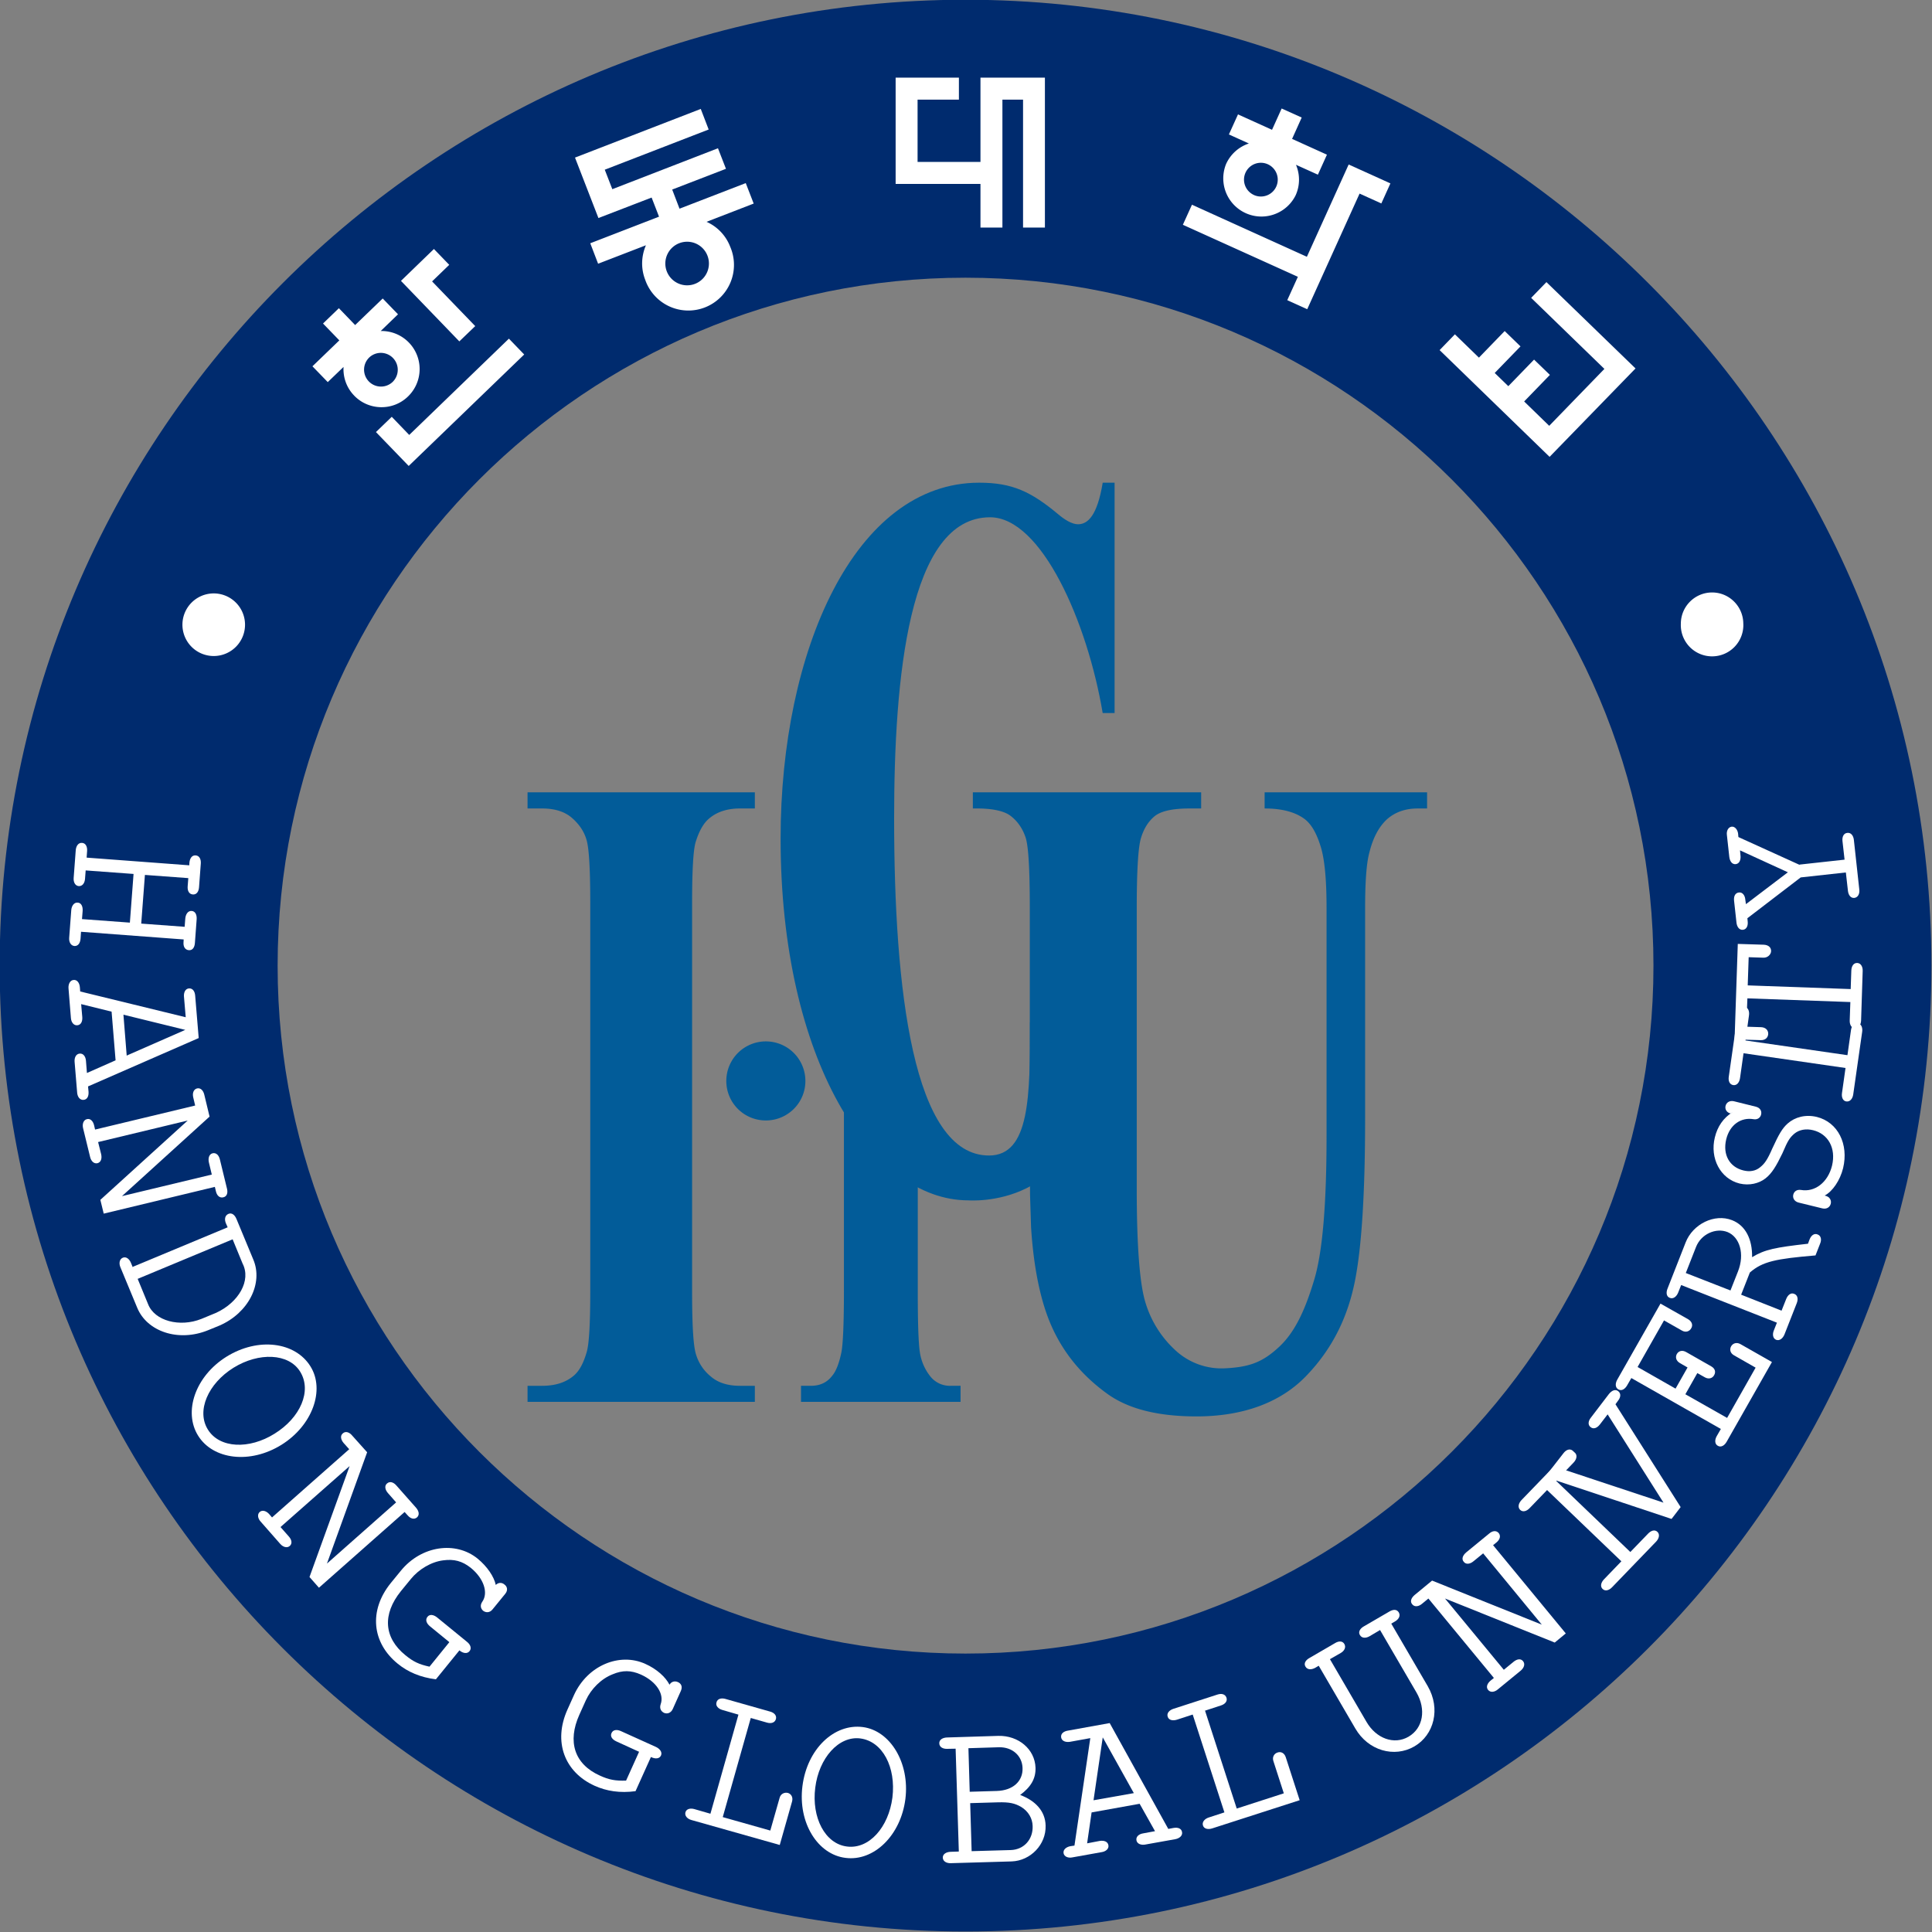 <svg xmlns="http://www.w3.org/2000/svg" width="156.283mm" height="156.283mm" viewBox="0 0 156.283 156.283"><rect x="0" y="0" width="156.283" height="156.283" fill="#808080" stroke="none"/><path d="M127.746 71.613c-18.325 0-33.231 14.91-33.231 33.236 0 18.324 14.906 33.231 33.231 33.231 18.327 0 33.236-14.907 33.236-33.231 0-18.325-14.91-33.236-33.236-33.236zm0 56.904c-13.052 0-23.667-10.618-23.667-23.668 0-13.053 10.615-23.672 23.667-23.672 13.053 0 23.672 10.619 23.672 23.672 0 13.05-10.619 23.668-23.672 23.668" style="fill:#002b6e;fill-opacity:1;fill-rule:nonzero;stroke:none;stroke-width:.353" transform="matrix(2.351 0 0 2.351 -222.232 -168.383)"/><path d="m108.323 81.286 2.008 2.082.547-.526-1.484-1.538.59-.57-.527-.545-1.134 1.097M108.006 85.963l-.544.525 1.127 1.166 3.974-3.835-.526-.545-3.43 3.313-.601-.624M106.71 85.231c.5.522 1.336.537 1.854.033a1.31 1.31 0 0 0-.938-2.253l.595-.575-.526-.544-.949.914-.559-.58-.546.527.561.58-.925.892.527.544.543-.522c-.02.351.099.711.364.984zm1.348-.49a.582.582 0 1 1-.806-.838.582.582 0 0 1 .806.837M120.186 77.922l-2.279.88-.252-.658 1.85-.714-.275-.707-3.635 1.408-.26-.67 3.575-1.383-.272-.708-4.327 1.674.806 2.08 1.83-.705.255.658-2.366.915.27.704 1.645-.635c-.157.365-.18.788-.025 1.186a1.57 1.57 0 1 0 2.926-1.133 1.545 1.545 0 0 0-.815-.86l1.622-.628zm-1.723 3.457a.75.75 0 1 1-.547-1.396.75.75 0 0 1 .547 1.396M147.736 81.328l-.526.543 2.52 2.444-1.899 1.958-.862-.838.886-.914-.545-.526-.886.914-.468-.454.887-.915-.544-.528-.886.915-.827-.802-.526.543 3.784 3.673 2.957-3.042-3.065-2.97M128.262 74.294v2.899h-2.164V75.05h1.422v-.756h-2.177v3.657h2.919v1.5h.755v-4.4h.71v4.4h.752v-5.157h-2.217M140.931 77.281l-1.438 3.176-3.954-1.791-.313.69 3.957 1.79-.365.804.687.311 1.801-3.978.749.339.312-.69-1.436-.65" style="fill:#fff;fill-opacity:1;fill-rule:nonzero;stroke:none;stroke-width:.353" transform="matrix(2.351 0 0 2.351 -222.232 -168.383)"/><path d="M136.715 77.26a1.313 1.313 0 0 0 2.39 1.084c.158-.348.15-.727.013-1.052l.754.34.311-.688-1.199-.543.331-.735-.69-.311-.331.733-1.171-.53-.313.69.687.311a1.315 1.315 0 0 0-.782.701zm.956 1.071a.58.58 0 0 1-.29-.767.58.58 0 1 1 1.058.478.58.58 0 0 1-.768.29" style="fill:#fff;fill-opacity:1;fill-rule:nonzero;stroke:none;stroke-width:.353" transform="matrix(2.351 0 0 2.351 -222.232 -168.383)"/><g style="fill:#fff;fill-opacity:1"><path d="M5.172 8.625.5 8.281l.063-.797c.03-.421-.125-.796-.485-.812-.36-.031-.594.328-.625.734L-.75 10.11c-.031.407.156.766.516.797.359.016.562-.297.593-.719l.047-.671 10.016.75-.016.28c-.031.407.14.735.516.767.375.03.562-.282.594-.688l.171-2.313c.032-.421-.109-.796-.484-.828-.375-.03-.594.344-.625.75l-.062.797L6.28 8.72l.36-4.75 4.234.312-.063.813c-.03.406.126.75.5.781.376.031.579-.281.61-.703l.172-2.313c.031-.406-.125-.765-.5-.796-.375-.032-.578.312-.61.718l-.015.25-10.016-.75.047-.64C1.031 1.219.86.859.5.844c-.36-.031-.578.312-.61.719l-.203 2.703c-.03.406.141.765.5.796.36.016.579-.296.61-.718l.062-.813 4.672.344Zm0 0" style="stroke:none" transform="translate(6.218 67.483) scale(.829)"/></g><g style="fill:#fff;fill-opacity:1"><path d="M4.656 7.734 1.86 8.97 1.766 7.78c-.032-.406-.25-.734-.61-.703-.36.031-.531.39-.5.797l.25 3.016c.031.406.266.734.625.703.36-.031.516-.36.485-.797l-.047-.516 10.797-4.719-.344-4.14c-.031-.406-.235-.734-.61-.703-.359.031-.515.406-.484.797L11.5 3.53 1.203 1.016 1.172.609C1.14.203.922-.14.562-.109c-.359.03-.53.421-.5.812L.297 3.61c.031.407.266.735.625.704.36-.032.515-.375.484-.797l-.11-1.266 2.97.734Zm1.094-.343-.328-4.11 6.172 1.516v-.094L5.75 7.266Zm0 0" style="stroke:none" transform="translate(5.49 79.36) scale(.829)"/></g><g style="fill:#fff;fill-opacity:1"><path d="m2.328 9.656 10.844-2.61.11.454c.093.39.359.656.718.563.36-.079.453-.438.36-.829l-.688-2.828c-.094-.437-.36-.718-.719-.64-.36.093-.453.5-.36.906l.282 1.172-9.11 2.187.047.188L12.656.188l-.515-2.141c-.094-.39-.344-.688-.704-.61-.359.094-.468.485-.374.876l.187.796-9.766 2.344-.093-.406C1.297.64 1.03.344.687.437.344.516.22.922.313 1.313L1 4.126c.094.406.375.688.719.61.343-.094.453-.454.36-.876L1.78 2.672l9.11-2.188-.047-.203L2 8.312Zm0 0" style="stroke:none" transform="translate(6.46 90.168) scale(.829)"/></g><g style="fill:#fff;fill-opacity:1"><path d="m1.766 1.36-.22-.532C1.392.453 1.079.188.75.328S.36.875.516 1.25l1.64 3.953c.953 2.328 4.016 3.375 6.906 2.203l1.11-.453c2.86-1.234 4.297-4.14 3.312-6.453l-1.64-3.953c-.156-.375-.438-.64-.781-.5-.36.156-.407.547-.25.922l.171.39L1.72 1.22Zm.437 1.03 9.266-3.859.969 2.36c.859 1.656-.376 3.796-2.579 4.812l-1.437.594c-2.11.844-4.563.203-5.203-1.438Zm0 0" style="stroke:none" transform="translate(9.31 101.468) scale(.829)"/></g><g style="fill:#fff;fill-opacity:1"><path d="M13.75-1.625C12.266-4.031 8.64-4.5 5.547-2.578 2.5-.672 1.328 2.797 2.78 5.125c1.453 2.344 5.078 2.797 8.14.89 3.032-1.89 4.25-5.359 2.829-7.64Zm-1.016.5c1.172 1.875.032 4.5-2.5 6.063-2.468 1.546-5.359 1.437-6.5-.407-1.14-1.828.016-4.484 2.5-6.031 2.47-1.531 5.391-1.422 6.5.375zm0 0" style="stroke:none" transform="translate(13.72 111.884) scale(.829)"/></g><g style="fill:#fff;fill-opacity:1"><path d="m6.578 7.453 8.36-7.39.296.328c.266.312.625.437.907.203.28-.25.187-.625-.079-.938l-1.921-2.172c-.282-.328-.641-.453-.922-.203-.281.235-.172.64.094.938l.796.906-7.03 6.219.14.14 4.062-11.25-1.469-1.64c-.265-.313-.624-.453-.906-.203-.281.234-.187.625.078.937l.547.61L2 .593 1.719.266C1.453-.031 1.062-.172.797.062.53.297.625.72.89 1l1.921 2.188c.266.296.657.421.922.187.266-.234.188-.61-.093-.922l-.813-.922L9.86-4.672l-.14-.156L5.656 6.406Zm0 0" style="stroke:none" transform="translate(20.347 122.256) scale(.829)"/></g><g style="fill:#fff;fill-opacity:1"><path d="m10.719 2.953.14.11c.313.25.72.343.954.046.218-.265.093-.64-.25-.906L8.655-.172c-.328-.266-.719-.36-.953-.062-.234.296-.078.656.25.921l1.89 1.547-1.937 2.391c-1.015-.219-1.578-.484-2.343-1.11-2.141-1.734-2.25-4.015-.454-6.25l.985-1.203c.765-.937 1.984-1.671 3.156-1.812 1.047-.14 1.844.063 2.688.734 1.28 1.047 1.718 2.438 1.124 3.297-.25.36-.156.688.079.89.265.204.656.204.921-.14l1.235-1.515c.281-.344.203-.704-.078-.907-.25-.218-.625-.234-.907.11l.063-.063c-.172-.812-.828-1.797-1.781-2.578-2.14-1.734-5.485-1.266-7.485 1.188l-.984 1.203c-2.172 2.687-1.828 5.828.672 7.86.984.812 2.219 1.343 3.734 1.53l2.297-2.828Zm0 0" style="stroke:none" transform="translate(28.19 130.985) scale(.829)"/></g><g style="fill:#fff;fill-opacity:1"><path d="m11.125.125.156.063c.375.171.781.171.938-.172.14-.313-.094-.641-.485-.829L8.313-2.359c-.376-.172-.766-.157-.922.187-.157.344.093.64.468.813l2.22 1.015L8.811 2.47c-1.03.031-1.656-.078-2.546-.485C3.75.86 3.078-1.344 4.25-3.953l.64-1.422c.5-1.094 1.485-2.094 2.61-2.531.969-.407 1.781-.407 2.766.031 1.515.688 2.28 1.906 1.921 2.89-.14.423.047.704.329.844.296.125.656.032.843-.359l.797-1.781c.188-.422.031-.719-.281-.86-.297-.14-.688-.078-.875.344l.047-.094c-.375-.734-1.235-1.53-2.36-2.03-2.515-1.142-5.64.155-6.953 3.03l-.64 1.422c-1.422 3.157-.281 6.11 2.64 7.438 1.172.531 2.485.734 4 .531l1.5-3.328zm0 0" style="stroke:none" transform="translate(43.34 141.99) scale(.829)"/></g><g style="fill:#fff;fill-opacity:1"><path d="m7.375-9.516 1.703.485c.39.11.75.015.86-.344.093-.36-.172-.625-.563-.734l-4.36-1.235c-.39-.11-.78-.031-.874.328-.11.36.187.641.578.75l1.562.454L3.547-.142 1.984-.594c-.39-.11-.78-.031-.875.313-.093.344.188.64.579.75l8.624 2.437 1.204-4.25c.109-.422-.094-.734-.407-.828-.312-.078-.703.063-.812.485L9.39 1.5 4.75.187l2.734-9.671Zm0 0" style="stroke:none" transform="translate(54.527 146.834) scale(.829)"/></g><g style="fill:#fff;fill-opacity:1"><path d="M7.406-11.703c-2.812-.36-5.437 2.156-5.89 5.765-.454 3.563 1.484 6.672 4.203 7 2.75.36 5.39-2.171 5.843-5.75.438-3.53-1.484-6.671-4.156-7.015Zm-.25 1.11c2.188.28 3.5 2.812 3.14 5.765C9.923-1.922 8.017.234 5.86-.047c-2.14-.266-3.468-2.828-3.093-5.75.359-2.875 2.28-5.062 4.39-4.797zm0 0" style="stroke:none" transform="translate(63.654 149.407) scale(.829)"/></g><g style="fill:#fff;fill-opacity:1"><path d="m2.281-1.188-.953.032c-.406.015-.766.218-.75.578.016.36.375.547.781.531l5.938-.172c1.828-.062 3.375-1.64 3.312-3.5-.03-1.406-1-2.437-2.484-2.984 1.031-.766 1.531-1.578 1.5-2.656-.063-1.829-1.688-3.157-3.625-3.11l-5.016.156c-.406.016-.765.204-.75.579.016.375.375.546.782.53l.812-.015.313 10.047zm.922-5.828-.125-4.25 2.969-.093c1.344-.032 2.281.859 2.312 2.03.047 1.267-.921 2.188-2.515 2.235Zm.188 5.797L3.25-5.906l2.688-.078c1.156-.032 1.671.093 2.296.453.704.437 1.094 1.125 1.11 1.86.047 1.265-.813 2.296-2.125 2.343zm0 0" style="stroke:none" transform="translate(75.786 150.755) scale(.829)"/></g><g style="fill:#fff;fill-opacity:1"><path d="m7.266-5.36 1.5 2.673-1.172.218c-.39.063-.703.313-.64.672.062.344.437.484.827.422l2.969-.531c.406-.078.719-.344.656-.688-.062-.36-.406-.484-.844-.406l-.5.094-5.718-10.328L.28-12.5c-.422.063-.734.297-.672.672.063.36.454.484.86.422l1.984-.36L.906-1.28.5-1.22c-.39.078-.719.328-.656.688.062.344.469.484.844.406l2.875-.516c.406-.062.718-.328.656-.671-.063-.36-.422-.485-.844-.422L2.141-1.5l.437-3.016zm-.438-1.062-4.062.719.921-6.281-.093.015 3.11 5.578zm0 0" style="stroke:none" transform="translate(86.164 150.354) scale(.829)"/></g><g style="fill:#fff;fill-opacity:1"><path d="m.86-12 1.671-.547c.39-.125.64-.406.531-.75-.124-.36-.484-.437-.874-.312l-4.297 1.39c-.391.125-.688.422-.563.781.11.344.516.407.906.282l1.532-.5L2.859-2.11l-1.53.5c-.391.125-.673.437-.563.78.109.345.515.407.906.282l8.531-2.75L8.843-7.5c-.14-.422-.484-.563-.796-.453-.313.094-.547.422-.406.844l1.015 3.14-4.594 1.485L.97-12.031Zm0 0" style="stroke:none" transform="translate(96.674 148.356) scale(.829)"/></g><g style="fill:#fff;fill-opacity:1"><path d="m2.844-14.547.484-.281c.36-.219.547-.547.36-.875-.188-.313-.532-.313-.907-.094l-2.5 1.453c-.36.203-.578.531-.39.844.187.328.578.328.937.125l1.031-.61 3.563 6.11c.937 1.625.656 3.453-.781 4.297-1.422.828-3.172.172-4.11-1.453l-3.562-6.11 1.062-.609c.344-.203.532-.547.344-.875-.188-.313-.547-.297-.89-.094l-2.5 1.453c-.376.204-.594.532-.407.844.188.328.578.328.953.125l.344-.203 3.563 6.11C.702-2.204 3.25-1.5 5.202-2.626 7.141-3.75 7.781-6.313 6.516-8.5l-3.563-6.11zm0 0" style="stroke:none" transform="translate(110.094 143.45) scale(.829)"/></g><g style="fill:#fff;fill-opacity:1"><path d="m7.672-6.328-7.094-8.61.344-.28c.312-.266.437-.61.203-.907-.25-.281-.61-.219-.922.047l-2.25 1.844c-.328.28-.484.64-.234.921.234.297.64.204.953-.062l.937-.766 5.954 7.235.156-.125-11.094-4.453-1.703 1.406c-.313.265-.484.625-.234.906.234.297.64.219.953-.047l.625-.515 6.39 7.75-.328.265c-.312.266-.469.625-.234.906.234.282.64.204.937-.046l2.25-1.844c.313-.266.453-.64.219-.922-.234-.281-.594-.203-.922.063l-.953.78-5.969-7.234-.156.125L6.594-5.437Zm0 0" style="stroke:none" transform="translate(120.299 137.377) scale(.829)"/></g><g style="fill:#fff;fill-opacity:1"><path d="m-3.672-12.266 1.797-1.875c.281-.296.39-.703.125-.953-.266-.265-.625-.14-.922.172l-4.297 4.453c-.281.297-.39.688-.125.953.266.25.64.125.922-.171l1.703-1.766L2.781-4.5 1.078-2.734c-.281.296-.39.687-.125.937.266.25.64.125.922-.172l4.297-4.453c.281-.297.39-.703.125-.953-.266-.25-.625-.125-.922.188l-1.719 1.78-7.25-6.952zm0 0" style="stroke:none" transform="translate(128.85 130.027) scale(.829)"/></g><g style="fill:#fff;fill-opacity:1"><path d="m3.125-4.047.813-1.062-6.36-10.032.235-.328c.28-.344.328-.719.03-.953-.296-.219-.624-.062-.905.281l-1.766 2.313c-.25.312-.313.703-.016.922.297.234.64.062.89-.25l.767-1L2.468-5.22l.156-.203-9.984-3.312.734-.954c.25-.328.313-.703.016-.937-.297-.219-.641-.063-.891.266l-1.797 2.312c-.234.328-.312.719-.015.938.296.234.656.062.89-.266l.25-.313L3.047-3.953zm0 0" style="stroke:none" transform="translate(132.686 126.146) scale(.829)"/></g><g style="fill:#fff;fill-opacity:1"><path d="m-3.406-5.734 1.219-2.157.75.422c.375.203.734.078.89-.218.172-.297.11-.641-.281-.86l-2.438-1.39c-.406-.235-.75-.11-.921.187-.157.297-.094.656.312.89l.734.422-1.171 2.063-3.704-2.11 2.579-4.546 1.734.984c.39.235.765.078.922-.219.172-.28.094-.64-.297-.875l-2.703-1.53L-10-7.25c-.203.36-.219.766.11.953.328.188.656-.047.859-.406l.406-.703L.109-2.438l-.406.704c-.203.359-.203.765.11.937.312.188.656-.031.859-.39L5.094-8.97l-3.078-1.75c-.391-.219-.75-.062-.907.219-.156.281-.109.656.282.875L3.5-8.422.719-3.516-3.36-5.828zm0 0" style="stroke:none" transform="translate(139.113 117.613) scale(.829)"/></g><g style="fill:#fff;fill-opacity:1"><path d="m-3.766-5.047.891-2.266C-1.641-8.39-.344-8.655 3.531-8.983l.453-1.157c.157-.375.094-.765-.25-.89-.328-.14-.625.094-.78.484l-.157.422c-3.188.36-4.219.563-5.453 1.313.031-1.75-.64-3.094-1.953-3.61-1.72-.672-3.829.375-4.532 2.172l-1.765 4.5c-.156.375-.125.781.219.906.343.14.656-.125.812-.5l.297-.75 9.344 3.672-.297.75c-.156.375-.11.781.219.922.343.125.656-.14.812-.516l1.203-3.062c.156-.39.094-.781-.25-.906-.328-.141-.625.109-.781.5l-.453 1.14-3.953-1.562Zm-1-.516-4.359-1.703 1-2.546c.5-1.266 1.938-1.891 3.063-1.454 1.203.485 1.703 2.141 1.03 3.844zm0 0" style="stroke:none" transform="translate(143.932 109) scale(.829)"/></g><g style="fill:#fff;fill-opacity:1"><path d="M-9.031-11.078c-.938.562-1.516 1.437-1.766 2.484-.5 2.031.531 4.031 2.422 4.5.938.219 1.875 0 2.516-.5.625-.484 1.062-1.218 1.656-2.453.547-1.297.734-1.531 1.156-1.906.485-.406 1.156-.516 1.844-.344C.25-8.937 1.047-7.562.64-5.844c-.407 1.657-1.688 2.61-3.032 2.375-.421-.062-.671.156-.75.453-.078.313.079.672.532.782l2.296.562c.454.11.75-.14.829-.453.078-.313-.079-.672-.532-.781l-.062-.016c.765-.406 1.5-1.469 1.797-2.672.562-2.343-.5-4.484-2.563-5-1.11-.265-2.14.016-2.844.64-.53.47-.859 1.048-1.5 2.438-.484 1.11-.75 1.485-1.203 1.844-.437.36-1.015.453-1.625.297-1.343-.328-2.03-1.531-1.671-3.031.343-1.422 1.437-2.172 2.656-1.969.422.078.687-.172.75-.453.078-.328-.078-.656-.516-.766l-2.14-.531c-.422-.094-.735.125-.813.453-.078.313.094.656.516.75h-.047Zm0 0" style="stroke:none" transform="translate(147.667 99.133) scale(.829)"/></g><g style="fill:#fff;fill-opacity:1"><path d="m-10.14-7.844.359-2.562c.062-.406-.078-.797-.438-.844-.375-.063-.594.25-.656.688l-.875 6.124c-.063.407.063.766.438.829.359.046.593-.266.656-.672l.344-2.438L-.36-5.28l-.344 2.437c-.063.406.078.781.422.828.36.047.61-.265.672-.671l.875-6.126c.062-.406-.094-.796-.454-.843-.343-.047-.578.25-.64.687L-.172-6.53l-9.953-1.438zm0 0" style="stroke:none" transform="translate(149.586 90.769) scale(.829)"/></g><g style="fill:#fff;fill-opacity:1"><path d="m-.89-6.484-10.047-.36.093-2.75 1.438.047c.422.016.734-.312.75-.625.015-.328-.203-.61-.703-.64l-2.547-.079-.313 9.313 2.547.078c.485.016.719-.281.735-.61.015-.328-.22-.64-.704-.656l-1.437-.046.11-2.766 10.046.36-.062 1.78c-.016.422.156.766.515.782.36.015.578-.344.594-.75L.281-8.25c.016-.406-.172-.766-.531-.781-.36-.016-.563.312-.578.75zm0 0" style="stroke:none" transform="translate(150.443 85.383) scale(.829)"/></g><g style="fill:#fff;fill-opacity:1"><path d="m-6.188-5.797-5.984-2.719-.031-.343c-.047-.36-.297-.704-.625-.672-.344.047-.516.422-.469.797l.235 2.14c.046.422.265.766.64.719.36-.047.5-.438.453-.844l-.047-.5 4.672 2.14-4.093 3.11-.063-.453c-.031-.39-.266-.734-.625-.687-.375.046-.516.39-.469.812l.235 2.14c.046.391.265.735.64.688.36-.047.5-.422.453-.812l-.03-.313 5.202-3.984 4.407-.484.203 1.796c.047.407.265.72.625.688.359-.047.53-.406.484-.813L-.906-8.25c-.047-.406-.281-.719-.64-.672-.36.031-.516.39-.47.797l.204 1.813-4.407.484zm0 0" style="stroke:none" transform="translate(150.713 74.771) scale(.829)"/></g><path d="M102.957 93.083a1.077 1.077 0 1 1-2.153.002 1.077 1.077 0 0 1 2.153-.002M154.51 93.083a1.076 1.076 0 1 1-2.15 0c0-.592.48-1.076 1.076-1.076.592 0 1.073.484 1.073 1.076" style="fill:#fff;fill-opacity:1;fill-rule:nonzero;stroke:none;stroke-width:.353" transform="matrix(2.351 0 0 2.351 -222.232 -168.383)"/><path d="M112.678 99.439h.497c.436 0 .78.106 1.032.326.252.22.42.47.502.76.085.286.127 1.012.127 2.166v13.358c0 1.14-.042 1.84-.127 2.109-.11.375-.255.645-.447.802-.278.233-.635.344-1.087.344h-.497v.553h7.821v-.553h-.51c-.42 0-.756-.104-1.007-.322a1.548 1.548 0 0 1-.508-.76c-.093-.29-.134-1.01-.134-2.173v-13.358c0-1.133.041-1.834.123-2.099.118-.379.271-.648.461-.806.272-.233.631-.347 1.064-.347h.511v-.556h-7.821v.556M127.24 119.304a.86.86 0 0 1-.702-.322 1.756 1.756 0 0 1-.349-.76c-.058-.29-.084-1.01-.084-2.173v-6.103c-1.137-.398-2.01-4.429-2.541-5.015v11.118c0 1.14-.034 1.84-.088 2.109-.079.375-.183.645-.317.802-.178.233-.422.344-.732.344h-.34v.553h5.49v-.553h-.338" style="fill:#025c99;fill-opacity:1;fill-rule:nonzero;stroke:none;stroke-width:.353" transform="matrix(2.351 0 0 2.351 -222.232 -168.383)"/><path d="M122.238 108.815c0 .754-.61 1.359-1.361 1.359s-1.36-.605-1.36-1.36a1.36 1.36 0 0 1 2.721 0M129.968 112.735c.01.356.033 1.013.034 1.1.078 1.235.268 2.259.566 3.072.402 1.087 1.092 1.981 2.075 2.684.72.513 1.734.766 3.054.766 1.567 0 2.9-.459 3.811-1.433.917-.966 1.403-2.056 1.636-3.214.232-1.154.353-3.027.353-5.637v-7.211c0-.918.048-1.55.145-1.903.125-.509.326-.887.605-1.146.285-.252.638-.374 1.066-.374h.316v-.556h-5.59v.556c.593 0 1.062.122 1.39.374.216.171.39.465.526.896.145.433.215 1.145.215 2.153v7.84c0 2.357-.138 4.004-.425 4.955-.286.95-.624 1.757-1.193 2.294-.576.54-1.024.706-1.858.75a2.334 2.334 0 0 1-1.747-.64 3.643 3.643 0 0 1-1.003-1.604c-.203-.64-.305-1.954-.305-3.937v-9.658c0-1.28.049-2.081.144-2.4.095-.318.245-.567.463-.75.22-.184.624-.273 1.215-.273h.394v-.556H128v.556c.634-.011 1.075.075 1.313.266.237.187.405.436.506.746.097.315.14 1.118.14 2.41v8.539" style="fill:#025c99;fill-opacity:1;fill-rule:nonzero;stroke:none;stroke-width:.353" transform="matrix(2.351 0 0 2.351 -222.232 -168.383)"/><path d="M131.845 108.62c0 4.624-4 4.303-4 4.303-3.333 0-6.46-4.83-6.46-12.45 0-6.46 2.548-12.243 6.834-12.243 1.138 0 1.783.307 2.72 1.088.203.171.46.342.68.342.341 0 .664-.305.849-1.43h.409v7.926h-.41c-.526-3.13-2.106-6.736-3.876-6.736-2.803 0-3.3 5.532-3.3 10.36 0 5.883.649 11.6 3.266 11.6 1.41 0 1.41-2.064 1.41-4.58" style="fill:#025c99;fill-opacity:1;fill-rule:nonzero;stroke:none;stroke-width:.353" transform="matrix(2.351 0 0 2.351 -222.232 -168.383)"/></svg>